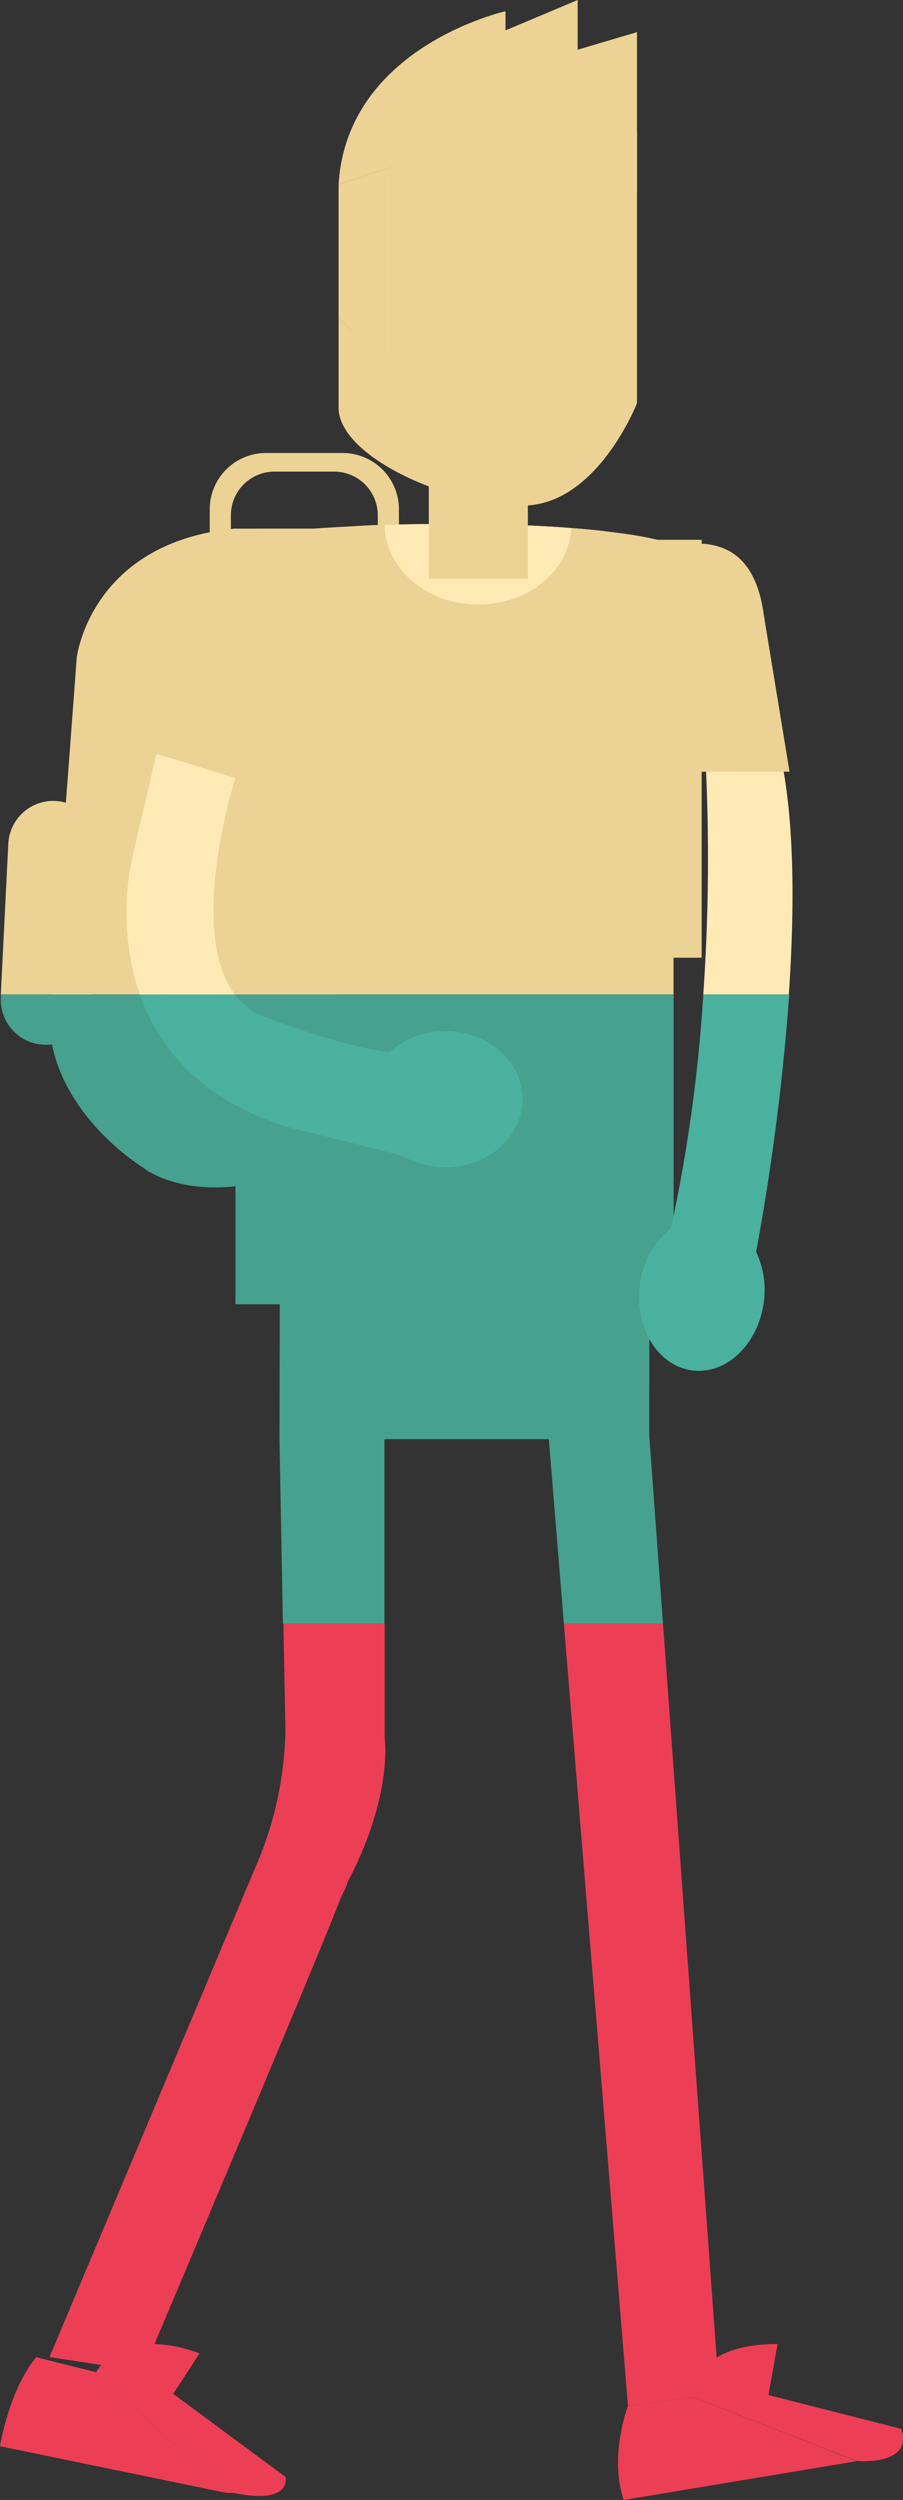 <svg xmlns="http://www.w3.org/2000/svg" viewBox="0 0 89.21 246.86"><rect x="0" y="0" width="89.21" height="246.86" fill="#333333" stroke="none"/><defs><style>.cls-1{fill:#ec3f56;}.cls-2{fill:#46a18e;}.cls-3{fill:#49b19d;}.cls-4{fill:#ecd294;}.cls-5{fill:#ffeab6;}</style></defs><title>personnage_graphique</title><g id="Calque_2" data-name="Calque 2"><g id="Personnage_3" data-name="Personnage 3"><path class="cls-1" d="M25.74,183.18,4.89,232.75l9.23,1.41s17.24-40.71,19.45-46.52c.27-.7.54-1,.8-1.85C38.87,177.21,38,171.6,38,171.6V160.34H28l.2,10.66A35.68,35.68,0,0,1,25.74,183.18Z"/><polygon class="cls-1" points="71.06 236.37 65.5 160.34 55.71 160.34 62.04 237.57 71.06 236.37"/><path class="cls-1" d="M3.57,232.76C.85,236.09,0,241.55,0,241.55l22.37,4.61L9.49,234.24Z"/><path class="cls-1" d="M68.52,236.71l-6.48.86s-1.9,4.94-.42,9.29l23-3.83Z"/><path class="cls-1" d="M9.49,234.24,16.71,237l3-4.61S12.53,229.36,9.49,234.24Z"/><path class="cls-1" d="M14.11,234.16l-4.62.08,12.88,11.92h.7c5.83,1.22,5.14-1.57,5.14-1.57Z"/><path class="cls-1" d="M68.52,236.71l7.3.32,1-5.57C68.07,231.45,68.52,236.71,68.52,236.71Z"/><path class="cls-1" d="M72.16,235.54l-3.64,1.16L84.6,243s5.66.55,4.44-3.16Z"/></g><g id="Personnage_2" data-name="Personnage 2"><path class="cls-2" d="M4.29,103.16A4.45,4.45,0,0,0,9,98.93l0-.75H.08l0,.31A4.45,4.45,0,0,0,4.29,103.16Z"/><path class="cls-2" d="M23.26,117.14a23.41,23.41,0,0,0,4.44-.94c3.08-.94,4.71-8.46,5.52-18H16L14.1,115.27S17.09,117.8,23.26,117.14Z"/><path class="cls-2" d="M14.1,115.27l2.48-17.08H5l-.08.89C4,109.14,14.1,115.27,14.1,115.27Z"/><polygon class="cls-2" points="37.98 142.11 54.22 142.11 55.71 160.34 65.5 160.34 64.14 141.72 64.14 128.78 27.64 128.78 27.61 142.11 27.95 160.34 37.98 160.34 37.98 142.11"/><rect class="cls-2" x="23.26" y="98.19" width="43.29" height="30.6"/><path class="cls-3" d="M28.37,111.27l11.33,2.83A8.3,8.3,0,0,0,44,115.27c4.21,0,7.62-3,7.62-6.73s-3.41-6.73-7.62-6.73a8.11,8.11,0,0,0-5.53,2.09c-1.45-.17-5.2-.83-12.26-3.46a6.59,6.59,0,0,1-3-2.26H13.79C15.58,103.3,19.64,108.53,28.37,111.27Z"/><polygon class="cls-2" points="64.14 136.85 64.14 128.78 27.7 128.78 64.14 136.85"/><path class="cls-3" d="M63.19,127.07c-.46,4.19,1.9,7.88,5.29,8.26s6.5-2.71,7-6.9a8.78,8.78,0,0,0-.78-4.81,232.92,232.92,0,0,0,3.27-25.43H69.48a153.58,153.58,0,0,1-3.2,23.11A8.37,8.37,0,0,0,63.19,127.07Z"/></g><g id="Personnage_1" data-name="Personnage 1"><path class="cls-4" d="M33.83,44.73H26.28a5.56,5.56,0,0,0-5.56,5.56v4.08h2.09V50.88a4.31,4.31,0,0,1,4.32-4.31H33a4.31,4.31,0,0,1,4.32,4.31v3.48h2.09V50.29A5.56,5.56,0,0,0,33.83,44.73Z"/><path class="cls-4" d="M5.48,79.09A4.45,4.45,0,0,0,.82,83.32L.08,98.19H9l.71-14.42A4.45,4.45,0,0,0,5.48,79.09Z"/><path class="cls-4" d="M33.19,52.2H23.26l-2,.27L16,98.19H33.22C34.82,79.23,33.19,52.2,33.19,52.2Z"/><path class="cls-4" d="M7.58,64.94S5.91,87.66,5,98.19H16.58l6.68-46C8.91,53.54,7.58,64.94,7.58,64.94Z"/><path class="cls-4" d="M63.16,52.93h0c-1-.17-2.13-.33-3.46-.48-1-.11-2.06-.21-3.21-.3-3.21-.25-7-.41-11.19-.41-2.54,0-5,0-7.24.1-1.12,0-2.2.07-3.21.13-6.89.32-11.57.94-11.57,1.64V98.19H66.54V54.1C66.54,53.72,65.32,53.31,63.16,52.93Z"/><path class="cls-4" d="M25.54,54.57a5.28,5.28,0,0,0-2.28-.39c-7.67.44-10.18,19.52-10.18,19.52l7.14,2.19L23.79,77S32.8,57.39,25.54,54.57Z"/><path class="cls-4" d="M45.29,51.74c-2.54,0-5,0-7.24.1-1.12,0-2.2.07-3.21.13.13,6.21,5.64,11.21,12.43,11.21,6.61,0,12-4.75,12.42-10.74-1-.11-2.06-.21-3.21-.3C53.27,51.9,49.46,51.74,45.29,51.74Z"/><path class="cls-5" d="M38,51.84c.06,4.34,4.17,7.85,9.22,7.85s9-3.33,9.22-7.54c-3.21-.25-7-.41-11.19-.41C42.75,51.74,40.31,51.78,38,51.84Z"/><path class="cls-5" d="M23.26,76.82l-7.8-2.38L13.08,84.61a26,26,0,0,0,.71,13.58H23.2C18.41,91.84,23.26,76.82,23.26,76.82Z"/><path class="cls-4" d="M25.54,54.57a5.28,5.28,0,0,0-2.28-.39s3.72,3.91-3,21.7L23.79,77S32.8,57.39,25.54,54.57Z"/><path class="cls-4" d="M49.89,79.77a2.78,2.78,0,0,0,2.78,2.78H56.9a2.78,2.78,0,0,0,2.78-2.78V74.44H49.89Z"/><rect class="cls-4" x="49.89" y="70.65" width="9.79" height="3.79"/><path class="cls-4" d="M25.51,52.2S39.76,68.67,21.9,86.53V92.2s24.49-17,9-40Z"/><path class="cls-5" d="M77.25,75.28l-7.58-.84a194.28,194.28,0,0,1-.19,23.75h8.45C78.48,90.14,78.52,81.74,77.25,75.28Z"/><path class="cls-4" d="M71.07,54a6.42,6.42,0,0,0-2.26-.3,7.9,7.9,0,0,0-2.26.41V76.2H78L75.45,60.67C74.87,56.35,73,54.6,71.07,54Z"/><path class="cls-4" d="M68.8,53.7a7.9,7.9,0,0,0-2.26.41V76.2h4.52V54A6.42,6.42,0,0,0,68.8,53.7Z"/><polygon class="cls-4" points="63.7 57.42 63.7 94.57 69.32 94.57 69.32 57.51 69.32 53.3 63.7 53.3 63.7 57.42"/><rect class="cls-4" x="42.36" y="41.97" width="9.79" height="15.17"/><rect class="cls-4" x="38.68" y="13" width="24.25" height="23.61"/><path class="cls-4" d="M53.83,33l-2.15-.85-1.92.66L38.68,36.61l-5.23-5.23v8.87l11,8.49,7.18,1.18c7.36,0,11.3-10.12,11.3-10.12V36.61L53.83,33Z"/><path class="cls-4" d="M49.94,1.11S34.25,4.6,33.45,18.23l9-3,8.32,4.6,8.64-3.65L62.93,19V3.17L57.07,4.91V0L49.94,3Z"/><path class="cls-4" d="M51.84,34.55s5.23-.63,0-9.75C46.61,33.92,51.84,34.55,51.84,34.55Z"/><rect class="cls-4" x="40.41" y="19.77" width="6.58" height="1.83" transform="translate(-4.63 22.01) rotate(-26.9)"/><rect class="cls-4" x="57.51" y="19.01" width="1.83" height="6.25" transform="translate(11.76 63.67) rotate(-62.42)"/><polygon class="cls-4" points="33.45 31.38 38.68 36.61 38.68 16.48 33.45 18.23 33.45 31.38"/><path class="cls-4" d="M44.72,24.89a3,3,0,0,0-3,3h.61a2.37,2.37,0,1,1,4.75,0h.61A3,3,0,0,0,44.72,24.89Z"/><path class="cls-4" d="M58.33,24.89a3,3,0,0,0-3,3H56a2.37,2.37,0,1,1,4.75,0h.61A3,3,0,0,0,58.33,24.89Z"/><path class="cls-4" d="M42.36,35.35c-4.59,1.27-8.91-4-8.91-4L42.36,42S47.72,33.87,42.36,35.35Z"/><path class="cls-4" d="M45.8,40.06l-12.35.19c0,3.39,5.29,6.77,11,8.49a25.61,25.61,0,0,0,7.18,1.18c7.36,0,11.3-10.12,11.3-10.12l-6.84.11Z"/><path class="cls-4" d="M50.9,42.84A6.07,6.07,0,0,0,57,36.76H44.83A6.07,6.07,0,0,0,50.9,42.84Z"/></g></g></svg>